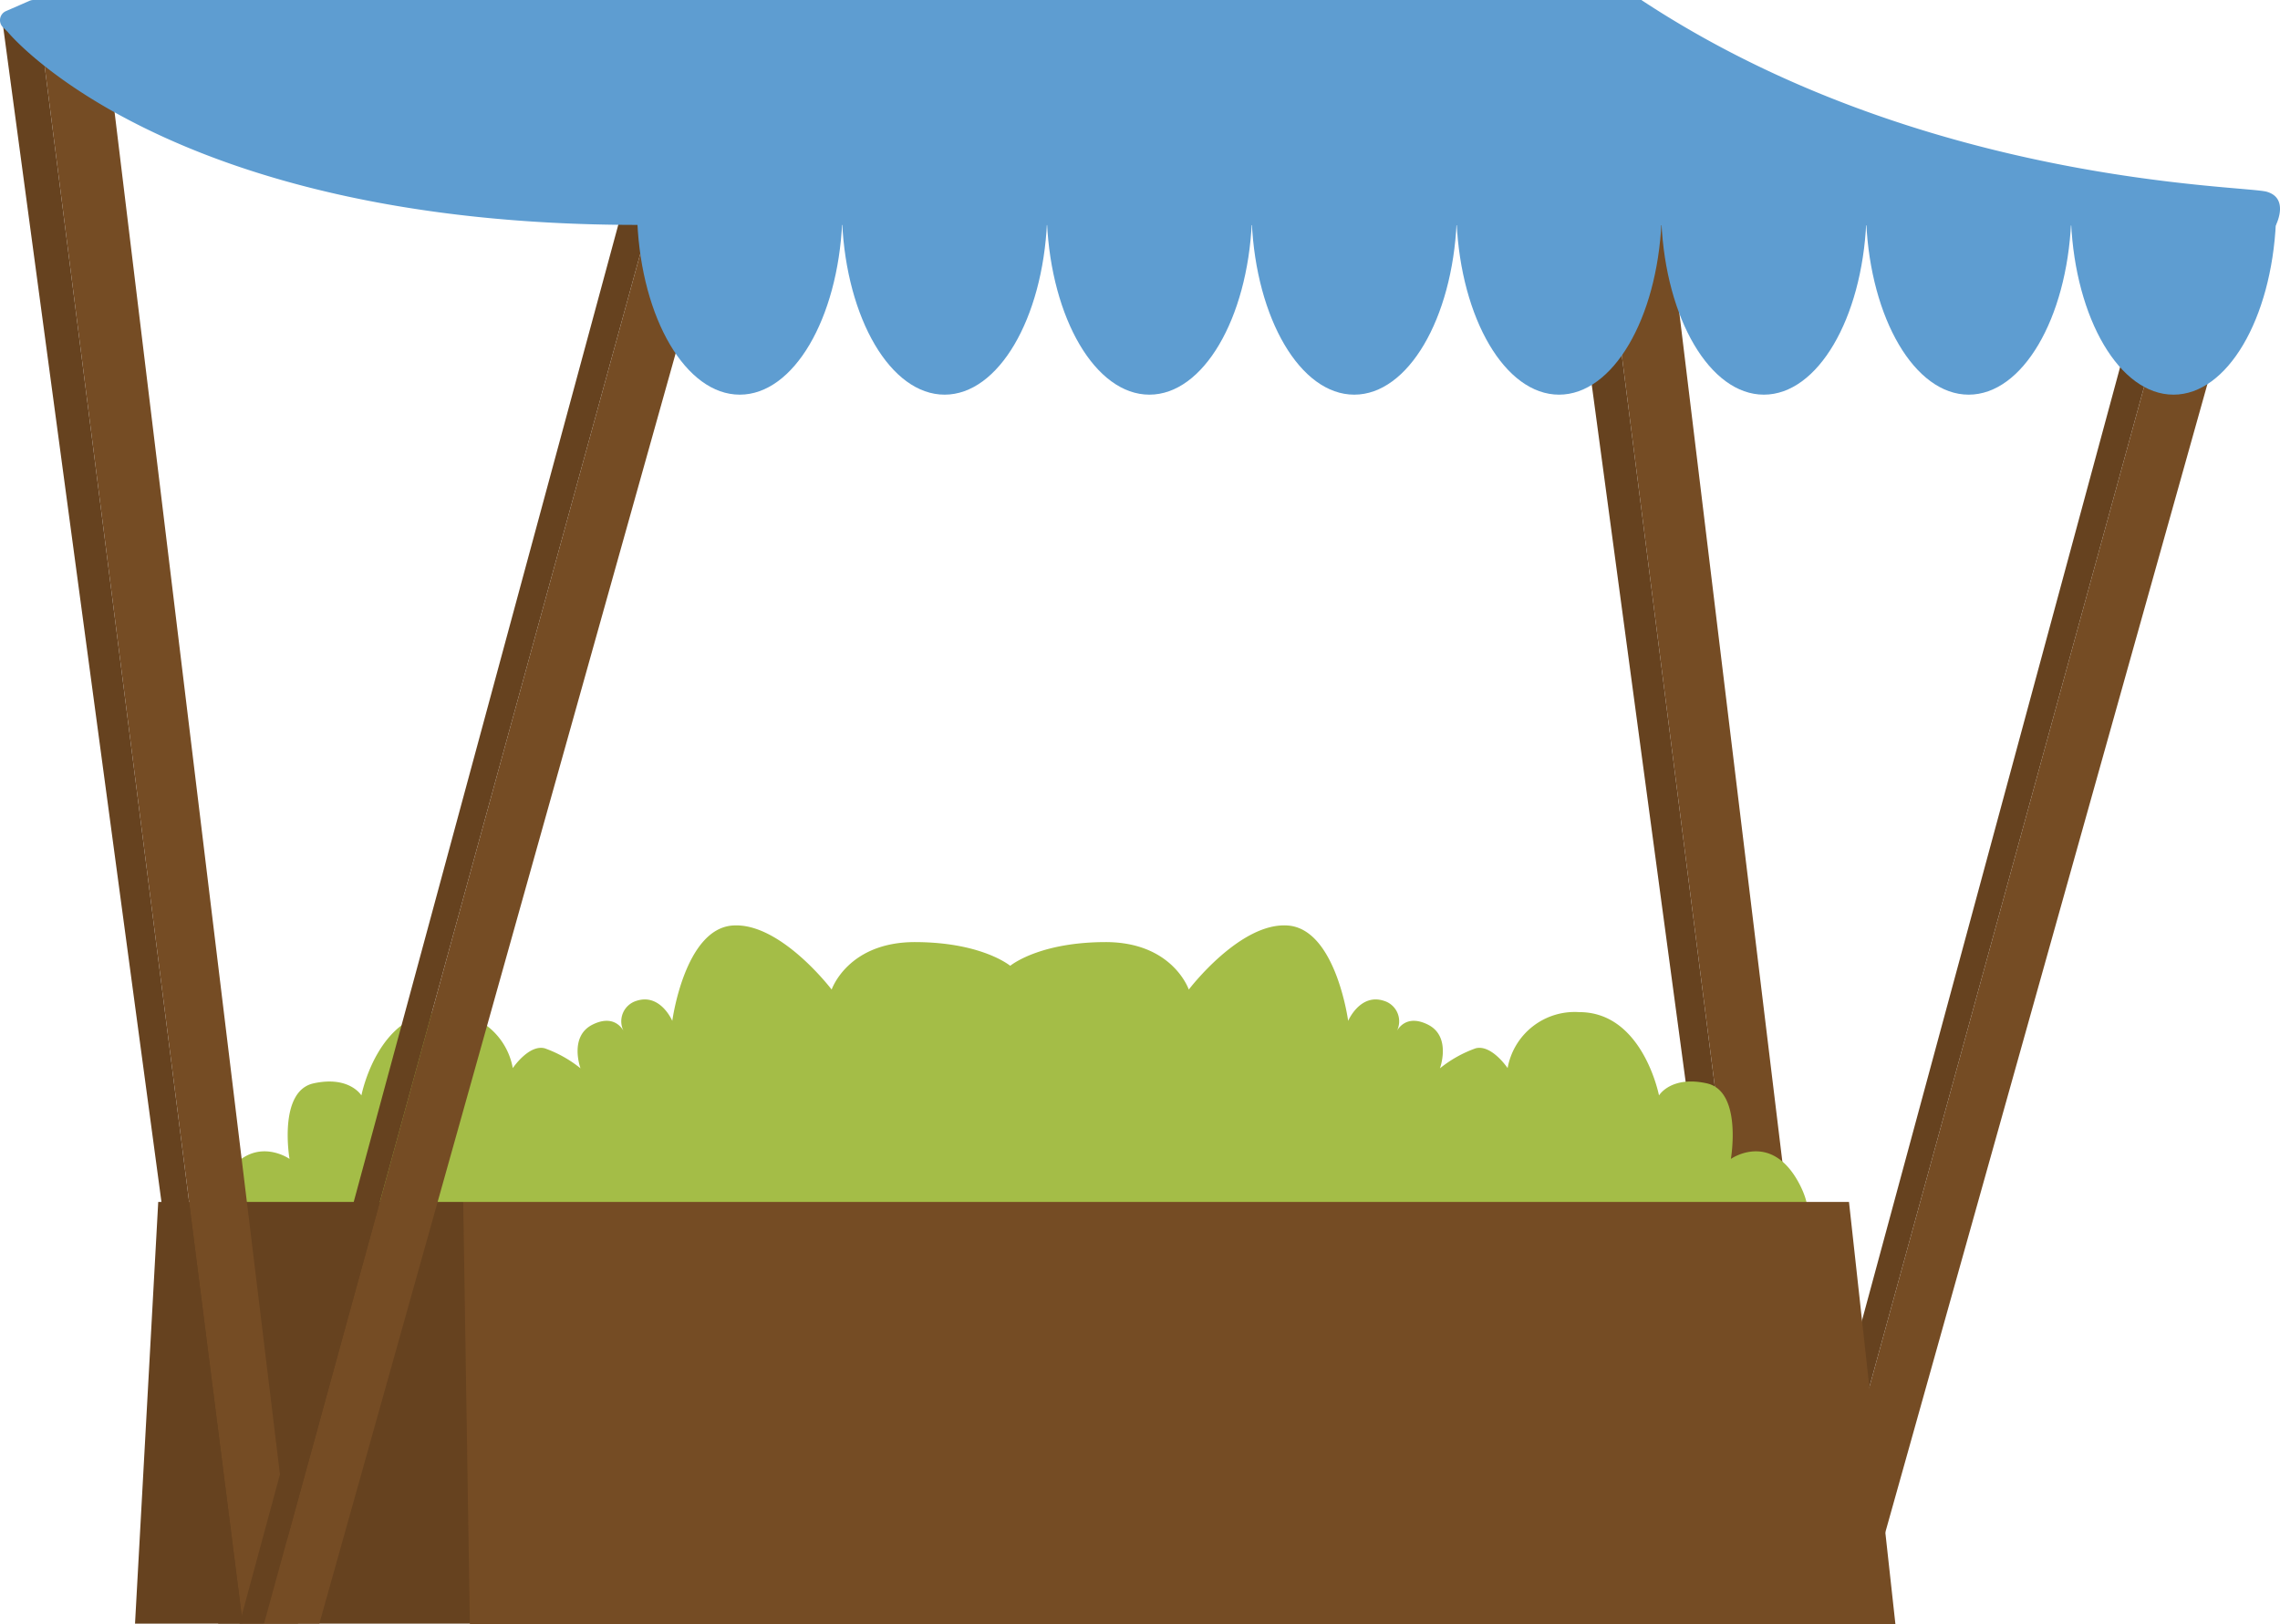 <svg xmlns="http://www.w3.org/2000/svg" width="229.247" height="163.313" viewBox="0 0 229.247 163.313">
  <title>Stand_15</title>
  <g>
    <g>
      <g>
        <polygon points="158.558 0.274 165.032 0 184.85 163.28 179.287 163.28 158.558 0.274" fill="#754c24"/>
        <polygon points="158.558 0.274 155.093 1.915 176.826 163.28 179.287 163.28 158.558 0.274" fill="#66421f"/>
      </g>
      <g>
        <polygon points="220.697 20.274 227.171 20 186.989 163.28 181.427 163.28 220.697 20.274" fill="#754c24"/>
        <polygon points="220.697 20.274 217.232 21.915 178.965 163.28 181.427 163.28 220.697 20.274" fill="#66421f"/>
      </g>
    </g>
    <path d="M180.849,118.922c-2.821-5.194-6.814-2.378-6.814-2.378s1.177-6.81-2.428-7.6-4.8,1.217-4.8,1.217-1.63-8.4-8.035-8.378a6.849,6.849,0,0,0-7.186,5.629s-1.61-2.4-3.21-1.991a12.226,12.226,0,0,0-3.595,2.014s1.189-3.206-1.217-4.4c-2.147-1.065-3.009.417-3.17.748a2.15,2.15,0,0,0-1.241-3.135c-2.405-.792-3.6,2.014-3.6,2.014s-1.233-9.2-6.038-9.587-9.986,6.44-9.986,6.44-1.617-4.8-8.423-4.775c-6.2.022-9.073,2.027-9.531,2.381-.459-.354-3.328-2.359-9.532-2.381-6.8-.023-8.423,4.775-8.423,4.775s-5.181-6.823-9.986-6.44-6.038,9.587-6.038,9.587-1.191-2.806-3.6-2.014a2.151,2.151,0,0,0-1.241,3.135c-.16-.331-1.023-1.813-3.17-.748-2.406,1.193-1.216,4.4-1.216,4.4a12.222,12.222,0,0,0-3.6-2.014c-1.6-.406-3.21,1.991-3.21,1.991a6.849,6.849,0,0,0-7.186-5.629c-6.405-.023-8.035,8.378-8.035,8.378s-1.194-2-4.8-1.217-2.428,7.6-2.428,7.6-3.993-2.816-6.813,2.378,1.577,6.811,1.577,6.811,54.033,1.455,77.693-.168c23.659,1.623,77.692.168,77.692.168S183.669,124.116,180.849,118.922Z" fill="#a4bd47"/>
    <g>
      <polygon points="46.576 120.869 15.91 120.869 13.576 163.28 51.91 163.28 46.576 120.869" fill="#66421f"/>
      <polygon points="190.576 163.313 185.91 120.869 46.576 120.869 47.243 163.313 190.576 163.313" fill="#754c24"/>
    </g>
    <g>
      <g>
        <polygon points="3.678 0.274 10.152 0 29.97 163.28 24.408 163.28 3.678 0.274" fill="#754c24"/>
        <polygon points="3.678 0.274 0.213 1.915 21.946 163.28 24.408 163.28 3.678 0.274" fill="#66421f"/>
      </g>
      <g>
        <polygon points="65.817 20.274 72.291 20 32.109 163.28 26.547 163.28 65.817 20.274" fill="#754c24"/>
        <polygon points="65.817 20.274 62.353 21.915 24.085 163.28 26.547 163.28 65.817 20.274" fill="#66421f"/>
      </g>
    </g>
    <g>
      <path d="M.766,3.2s15.81,19.417,63.31,19.417l164.738.066s1.429-2.733-.9-3.4S193.154,18.548,165.032,0H3.368a1,1,0,0,0-.4.083L.6,1.116A1,1,0,0,0,.339,2.783Z" fill="#5e9dd1"/>
      <g>
        <path d="M64.082,22.337c.446,9.717,4.881,17.352,10.3,17.352s9.851-7.635,10.3-17.352Z" fill="#5e9dd1"/>
        <path d="M84.676,22.337c.445,9.717,4.881,17.352,10.3,17.352s9.85-7.635,10.3-17.352Z" fill="#5e9dd1"/>
        <path d="M105.269,22.337c.446,9.717,4.882,17.352,10.3,17.352s9.851-7.635,10.3-17.352Z" fill="#5e9dd1"/>
        <path d="M125.863,22.337c.446,9.717,4.881,17.352,10.3,17.352s9.851-7.635,10.3-17.352Z" fill="#5e9dd1"/>
        <path d="M146.457,22.337c.445,9.717,4.881,17.352,10.3,17.352s9.85-7.635,10.3-17.352Z" fill="#5e9dd1"/>
        <path d="M167.05,22.337c.446,9.717,4.882,17.352,10.3,17.352s9.851-7.635,10.3-17.352Z" fill="#5e9dd1"/>
        <path d="M187.644,22.337c.446,9.717,4.882,17.352,10.3,17.352s9.851-7.635,10.3-17.352Z" fill="#5e9dd1"/>
        <path d="M208.238,22.337c.445,9.717,4.881,17.352,10.3,17.352s9.85-7.635,10.3-17.352Z" fill="#5e9dd1"/>
      </g>
    </g>
  </g>
</svg>
